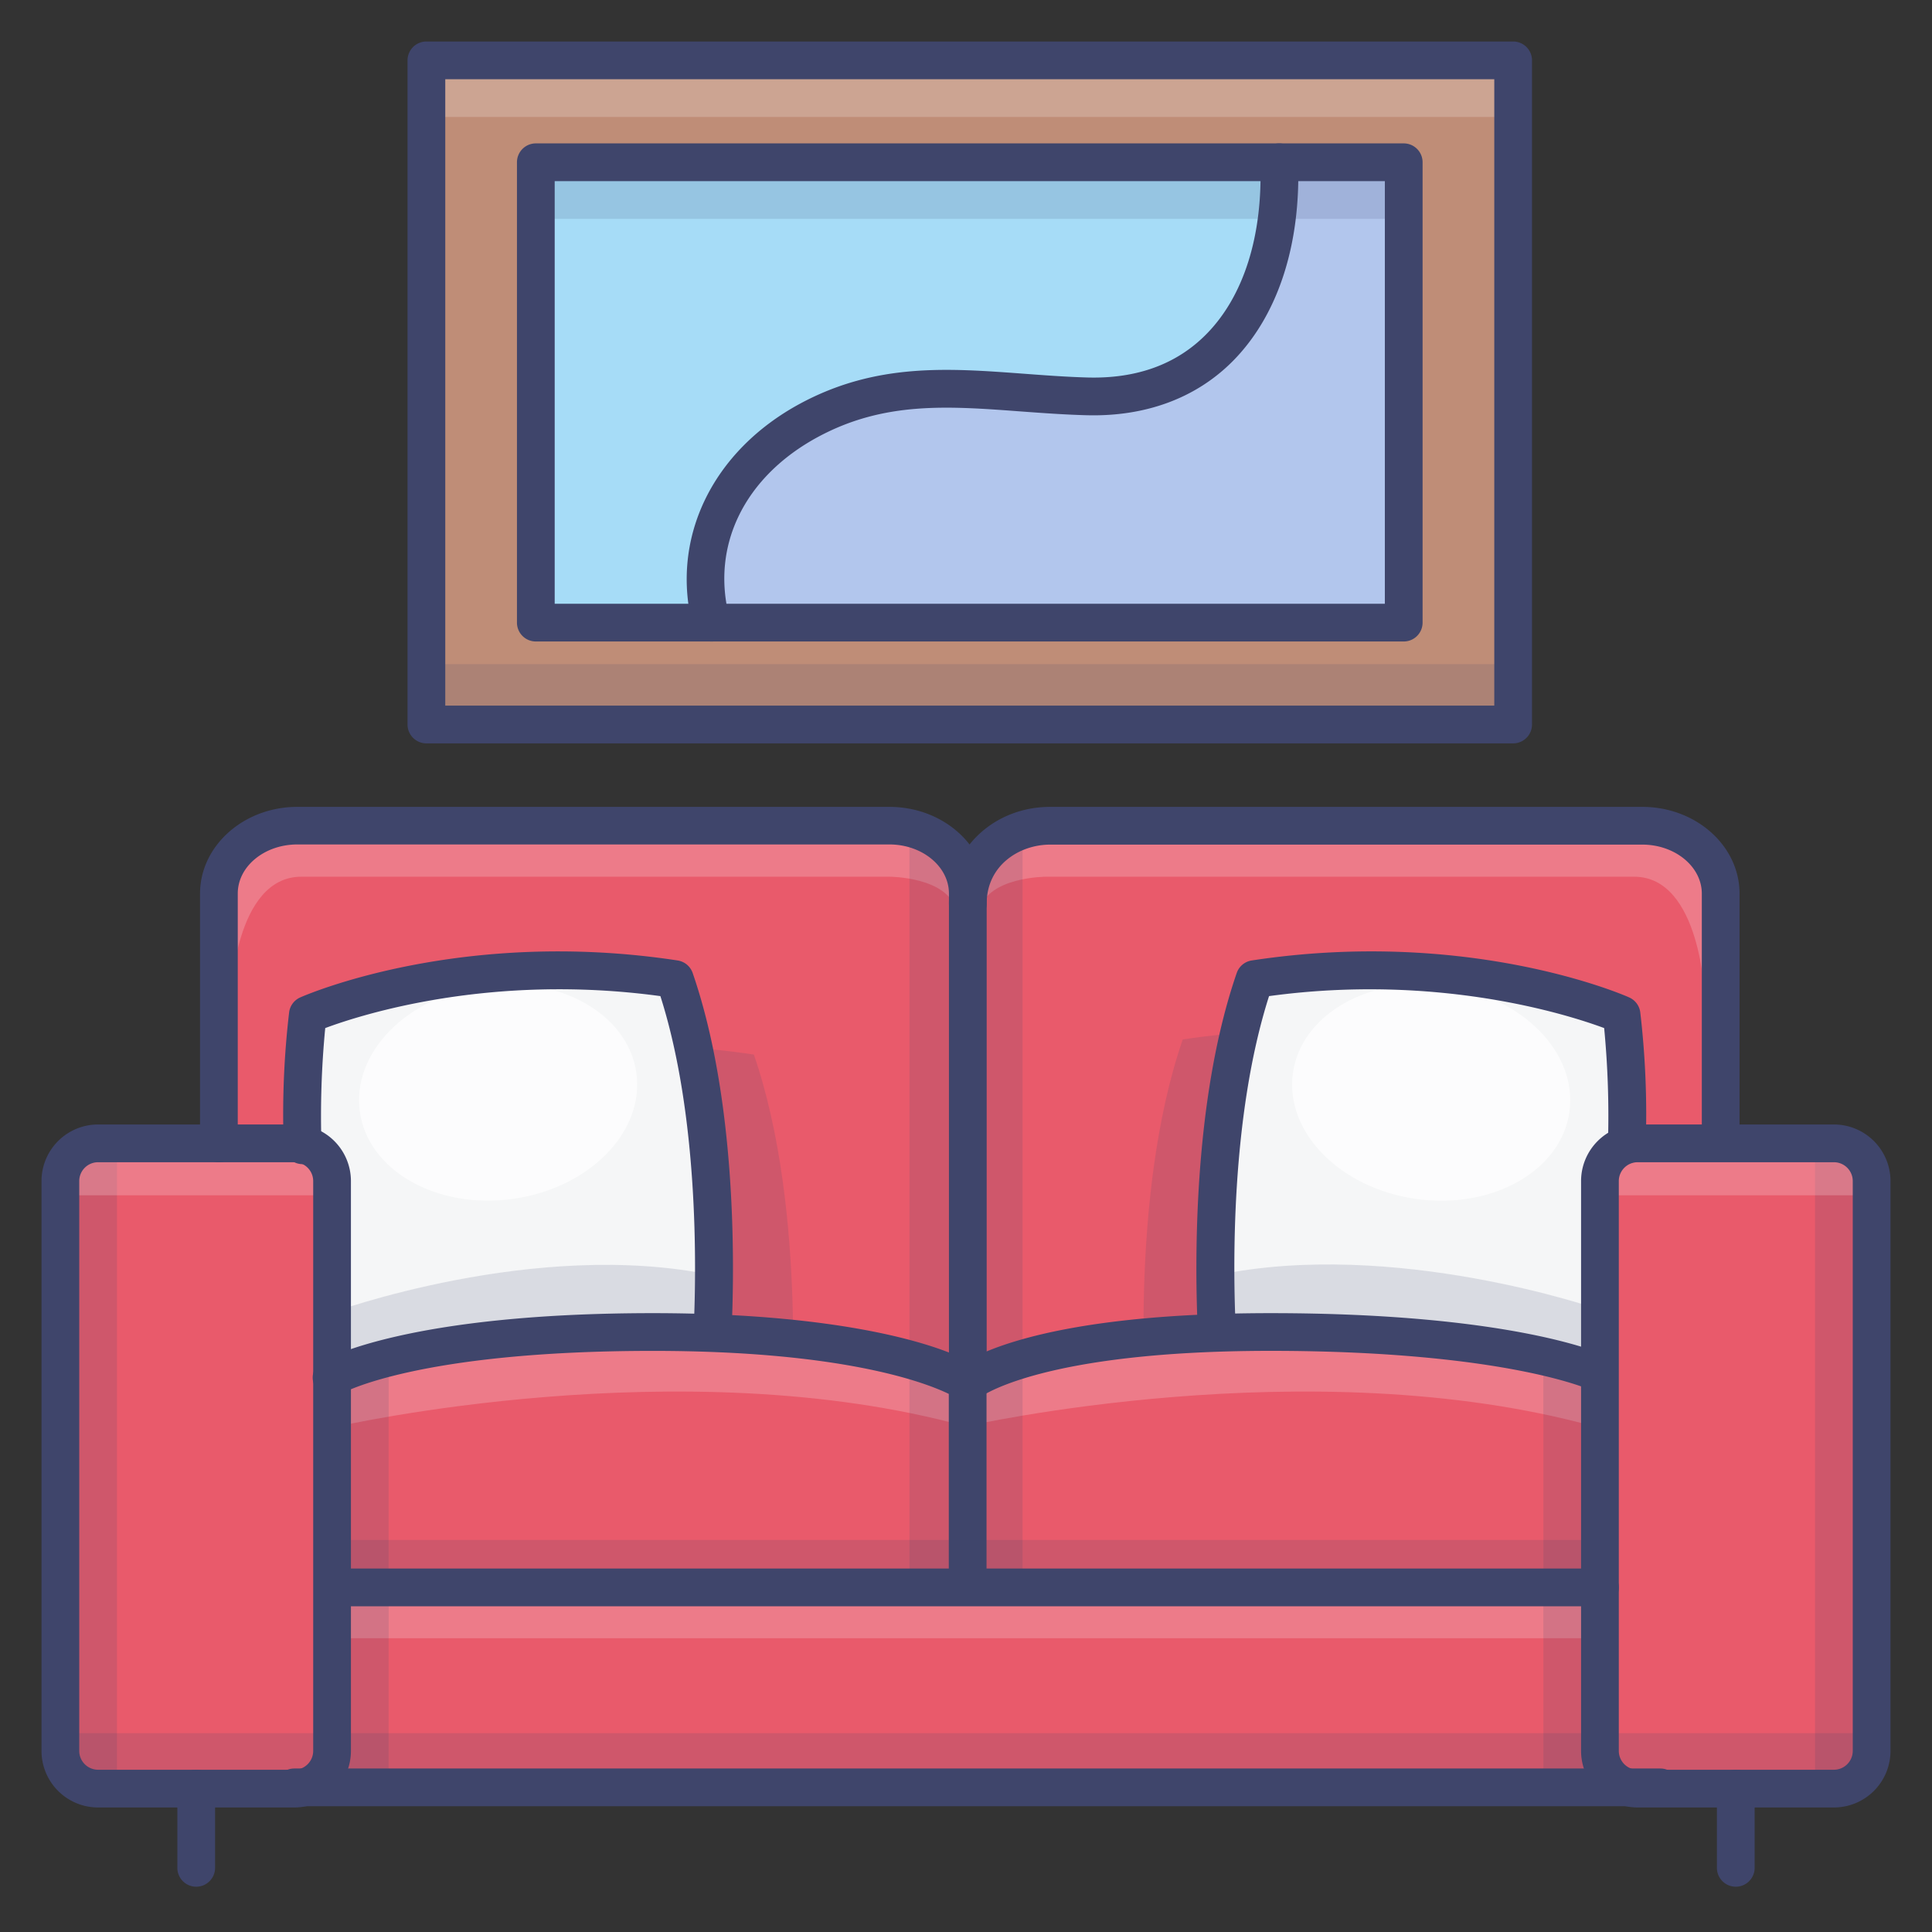 <?xml version="1.0"?><svg viewBox="0 0 512 512" xmlns="http://www.w3.org/2000/svg"><rect x="0" y="0" width="512" height="512" fill="#333333" stroke="none"/><defs><style>.cls-1{fill:#e95a6b;}.cls-2{opacity:0.15;}.cls-3{fill:#3f456b;}.cls-4{fill:#f5f6f7;}.cls-5{opacity:0.7;}.cls-6{fill:#fff;}.cls-7{opacity:0.2;}.cls-8{fill:#bf8d77;}.cls-9{fill:#b2c6ed;}.cls-10{fill:#a6dcf7;}</style></defs><title/><g id="Colors"><path class="cls-1" d="M58,366.79v-130c0-9.88,9.35-18,20.78-18H235.7c11.43,0,20.78,8.08,20.78,18v130"/><g class="cls-2"><path class="cls-3" d="M112.23,388.44c-16.78-48.61-9.66-99.54-9.66-99.54s40.78-18,97.21-9.43c14.44,41.81,9.66,99.54,9.66,99.54S159.58,389.87,112.23,388.44Z"/></g><path class="cls-4" d="M91.23,368.44c-16.78-48.61-9.66-99.54-9.66-99.54s40.78-18,97.21-9.43c14.44,41.81,9.66,99.54,9.66,99.54S138.58,369.87,91.23,368.44Z"/><g class="cls-2"><path class="cls-3" d="M87.52,348S142,328,189.13,338L189,355l-98,9Z"/></g><g class="cls-5"><ellipse class="cls-6" cx="132" cy="289.5" rx="37" ry="28.5" transform="translate(-39 21.18) rotate(-8)"/></g><path class="cls-1" d="M257.52,366.79v-130c0-9.88,9.36-18,20.79-18H435.22c11.43,0,20.78,8.08,20.78,18v130"/><g class="cls-2"><path class="cls-3" d="M401,384.44c16.77-48.61,9.66-99.54,9.66-99.54s-40.79-18-97.22-9.43c-14.43,41.81-9.65,99.54-9.65,99.54S353.68,385.87,401,384.44Z"/></g><path class="cls-4" d="M420,368.44c16.77-48.61,9.66-99.54,9.66-99.54s-40.79-18-97.22-9.43c-14.43,41.81-9.65,99.54-9.65,99.54S372.68,369.87,420,368.44Z"/><g class="cls-2"><path class="cls-3" d="M423.74,347s-54.47-19-101.61-9l.14,17,98,9Z"/></g><g class="cls-5"><ellipse class="cls-6" cx="379.27" cy="289.5" rx="28.5" ry="37" transform="translate(39.81 624.8) rotate(-82)"/></g><path class="cls-1" d="M422.84,367s-17.46-18.18-83.79-18.18-83.8,17.63-83.8,17.63S170.3,329,90,364.81v56.77H424Z"/><rect class="cls-1" height="52.09" width="338.01" x="88" y="420.68"/><g class="cls-2"><rect class="cls-3" height="13.47" width="333.16" x="88" y="408.1"/></g><g class="cls-7"><rect class="cls-6" height="12.57" width="334.16" x="88" y="421.58"/></g><g class="cls-7"><path class="cls-6" d="M257,370.78s-15.94-17.95-83.16-17.95-84.22,9.47-84.22,9.47V378s91.06-20.76,166.29,0Z"/></g><g class="cls-7"><path class="cls-6" d="M423.47,364.84s-15.94-12-83.2-12S256,370.58,256,370.58V378s91.11-20.76,166.38,0Z"/></g><g class="cls-7"><path class="cls-6" d="M61.13,264.4s1-32.06,18.7-32.06H235.7s15.59,0,17.67,9c0,0,3.11-22.45-17.67-22.45H78.79S49,219,61.13,264.4Z"/></g><g class="cls-7"><path class="cls-6" d="M451.78,264.4s-1-32.06-18.71-32.06H277.2s-15.58,0-17.66,9c0,0-3.12-22.45,17.66-22.45H434.11S469,219,451.78,264.4Z"/></g><g class="cls-2"><polygon class="cls-3" points="103 474 88 474 88 365 103 362 103 474"/></g><g class="cls-2"><polygon class="cls-3" points="424 474 409 474 409 362 424 364 424 474"/></g><g class="cls-2"><path class="cls-3" d="M271,420H256V253c0-31,15-32,15-32Z"/></g><g class="cls-2"><path class="cls-3" d="M241,420h15V253c0-31-15-32-15-32Z"/></g><rect class="cls-1" height="171" rx="10" ry="10" width="72" x="16" y="303"/><rect class="cls-1" height="171" rx="10" ry="10" width="72" x="424" y="303"/><g class="cls-2"><rect class="cls-3" height="13.47" width="481.35" x="16" y="459.3"/></g><g class="cls-2"><polygon class="cls-3" points="16 474 31 474 31 302 16 310 16 474"/></g><g class="cls-2"><polygon class="cls-3" points="496 474 481 474 481 302 496 310 496 474"/></g><g class="cls-7"><rect class="cls-6" height="13.47" width="72" x="16" y="303.3"/></g><g class="cls-7"><rect class="cls-6" height="13.47" width="72" x="424" y="303.3"/></g><rect class="cls-8" height="176" transform="translate(514 208) rotate(180)" width="288" x="113" y="16"/><g data-name="&lt;编组&gt;" id="_编组_"><path class="cls-9" d="M372.5,43.5v122H189c-6-22.82,6-42.91,26-53.66,24.23-13,47.53-7,73.57-6.31,36.53,1,52.12-28.84,50.95-62Z"/><path class="cls-10" d="M339.5,43.5c1.17,33.19-14.42,63-50.95,62-26-.71-49.34-6.72-73.57,6.31-20,10.75-32,30.84-26,53.66H142.5V43.5Z"/></g><g class="cls-7"><rect class="cls-6" height="15" width="288" x="113" y="16"/></g><g class="cls-2"><rect class="cls-3" height="15" width="288" x="113" y="176"/></g><g class="cls-2"><rect class="cls-3" height="15" width="230" x="142" y="43"/></g></g><g id="Lines"><path class="cls-3" d="M188.85,357h-.23a5,5,0,0,1-4.77-5.22c.73-16.08,1.26-56.11-8.84-87.8-45-6.13-79.35,4.94-88.82,8.47a244.15,244.15,0,0,0-1,30.92,5,5,0,0,1-10,.28,232.39,232.39,0,0,1,1.44-35.44,5,5,0,0,1,2.93-3.88c1.72-.76,42.77-18.51,100-9.8a5,5,0,0,1,4,3.31c11.65,33.73,11.11,77.25,10.33,94.39A5,5,0,0,1,188.85,357Z"/><path class="cls-3" d="M322.45,357.83a5,5,0,0,1-5-4.76c-.82-17.28-1.47-61.14,10.3-95.23a5,5,0,0,1,4-3.31c57.21-8.71,98.27,9,100,9.8a5,5,0,0,1,2.93,3.88,232.48,232.48,0,0,1,1.44,35.22,5,5,0,1,1-10-.27,243.93,243.93,0,0,0-1-30.71c-9.48-3.52-44-14.58-88.81-8.47-10.22,32-9.58,72.4-8.81,88.61a5,5,0,0,1-4.76,5.23Z"/><path class="cls-3" d="M440,478.67H78a5,5,0,0,1,0-10H440a5,5,0,0,1,0,10Z"/><path class="cls-3" d="M424,425.68H90a5,5,0,0,1,0-10H424a5,5,0,0,1,0,10Z"/><path class="cls-3" d="M256.44,425.47a5,5,0,0,1-5-5V369.4c-6.36-3.08-28.2-11.4-78.39-11.4-62.5,0-82.33,11.2-82.52,11.31a5,5,0,1,1-5.06-8.62c.88-.52,22.39-12.69,87.58-12.69,52.24,0,78.83,9.05,86.3,14.4a5,5,0,0,1,2.09,4.06v54A5,5,0,0,1,256.44,425.47Z"/><path class="cls-3" d="M259.72,370.31l.08-.06-6.54-7.57C255,361.18,272.12,348,336.73,348c65,0,88.49,11,89.45,11.5a5,5,0,0,1-4.34,9c-.14-.07-5.81-2.68-19-5.25-12.25-2.4-33.66-5.26-66.14-5.26C275.92,358,259.87,370.19,259.72,370.31Z"/><path class="cls-3" d="M256.48,371.79a5,5,0,0,1-5-5v-130c0-7.15-7.08-13-15.78-13H78.79c-8.7,0-15.78,5.81-15.78,13V303a5,5,0,0,1-10,0V236.83c0-12.66,11.56-23,25.78-23H235.7c14.22,0,25.78,10.3,25.78,23v130A5,5,0,0,1,256.48,371.79Z"/><path class="cls-3" d="M456,307a5,5,0,0,1-5-5V236.83c0-7.15-7.08-13-15.78-13H278.31c-8.16,0-16.83,5.48-16.83,15.65a5,5,0,1,1-10,0c0-14.38,11.79-25.65,26.83-25.65H435.22c14.21,0,25.78,10.3,25.78,23V302A5,5,0,0,1,456,307Z"/><path class="cls-3" d="M52,500a5,5,0,0,1-5-5V474a5,5,0,0,1,10,0v21A5,5,0,0,1,52,500Z"/><path class="cls-3" d="M460,500a5,5,0,0,1-5-5V474a5,5,0,0,1,10,0v21A5,5,0,0,1,460,500Z"/><path class="cls-3" d="M78,479H26a15,15,0,0,1-15-15V313a15,15,0,0,1,15-15H78a15,15,0,0,1,15,15V464A15,15,0,0,1,78,479ZM26,308a5,5,0,0,0-5,5V464a5,5,0,0,0,5,5H78a5,5,0,0,0,5-5V313a5,5,0,0,0-5-5Z"/><path class="cls-3" d="M486,479H434a15,15,0,0,1-15-15V313a15,15,0,0,1,15-15h52a15,15,0,0,1,15,15V464A15,15,0,0,1,486,479ZM434,308a5,5,0,0,0-5,5V464a5,5,0,0,0,5,5h52a5,5,0,0,0,5-5V313a5,5,0,0,0-5-5Z"/><path class="cls-3" d="M401,197H113a5,5,0,0,1-5-5V16a5,5,0,0,1,5-5H401a5,5,0,0,1,5,5V192A5,5,0,0,1,401,197ZM118,187H396V21H118Z"/><path class="cls-3" d="M372,170H142a5,5,0,0,1-5-5V43a5,5,0,0,1,5-5H372a5,5,0,0,1,5,5V165A5,5,0,0,1,372,170ZM147,160H367V48H147Z"/><path class="cls-3" d="M188.5,170a5,5,0,0,1-4.83-3.72c-6.2-23.43,5-46.72,28.44-59.35,20.1-10.8,39.09-9.38,59.2-7.89,5.49.41,11.17.84,16.88,1,13,.36,23.55-3.47,31.4-11.38,10-10.05,15.09-26.2,14.41-45.47a5,5,0,1,1,10-.36c.78,22.06-5.37,40.84-17.31,52.88-9.73,9.8-23.13,14.76-38.78,14.33-5.94-.16-11.74-.59-17.34-1-19.42-1.45-36.2-2.7-53.73,6.72-19.55,10.52-28.56,28.9-23.51,48a5,5,0,0,1-3.55,6.11A4.75,4.75,0,0,1,188.5,170Z"/></g></svg>